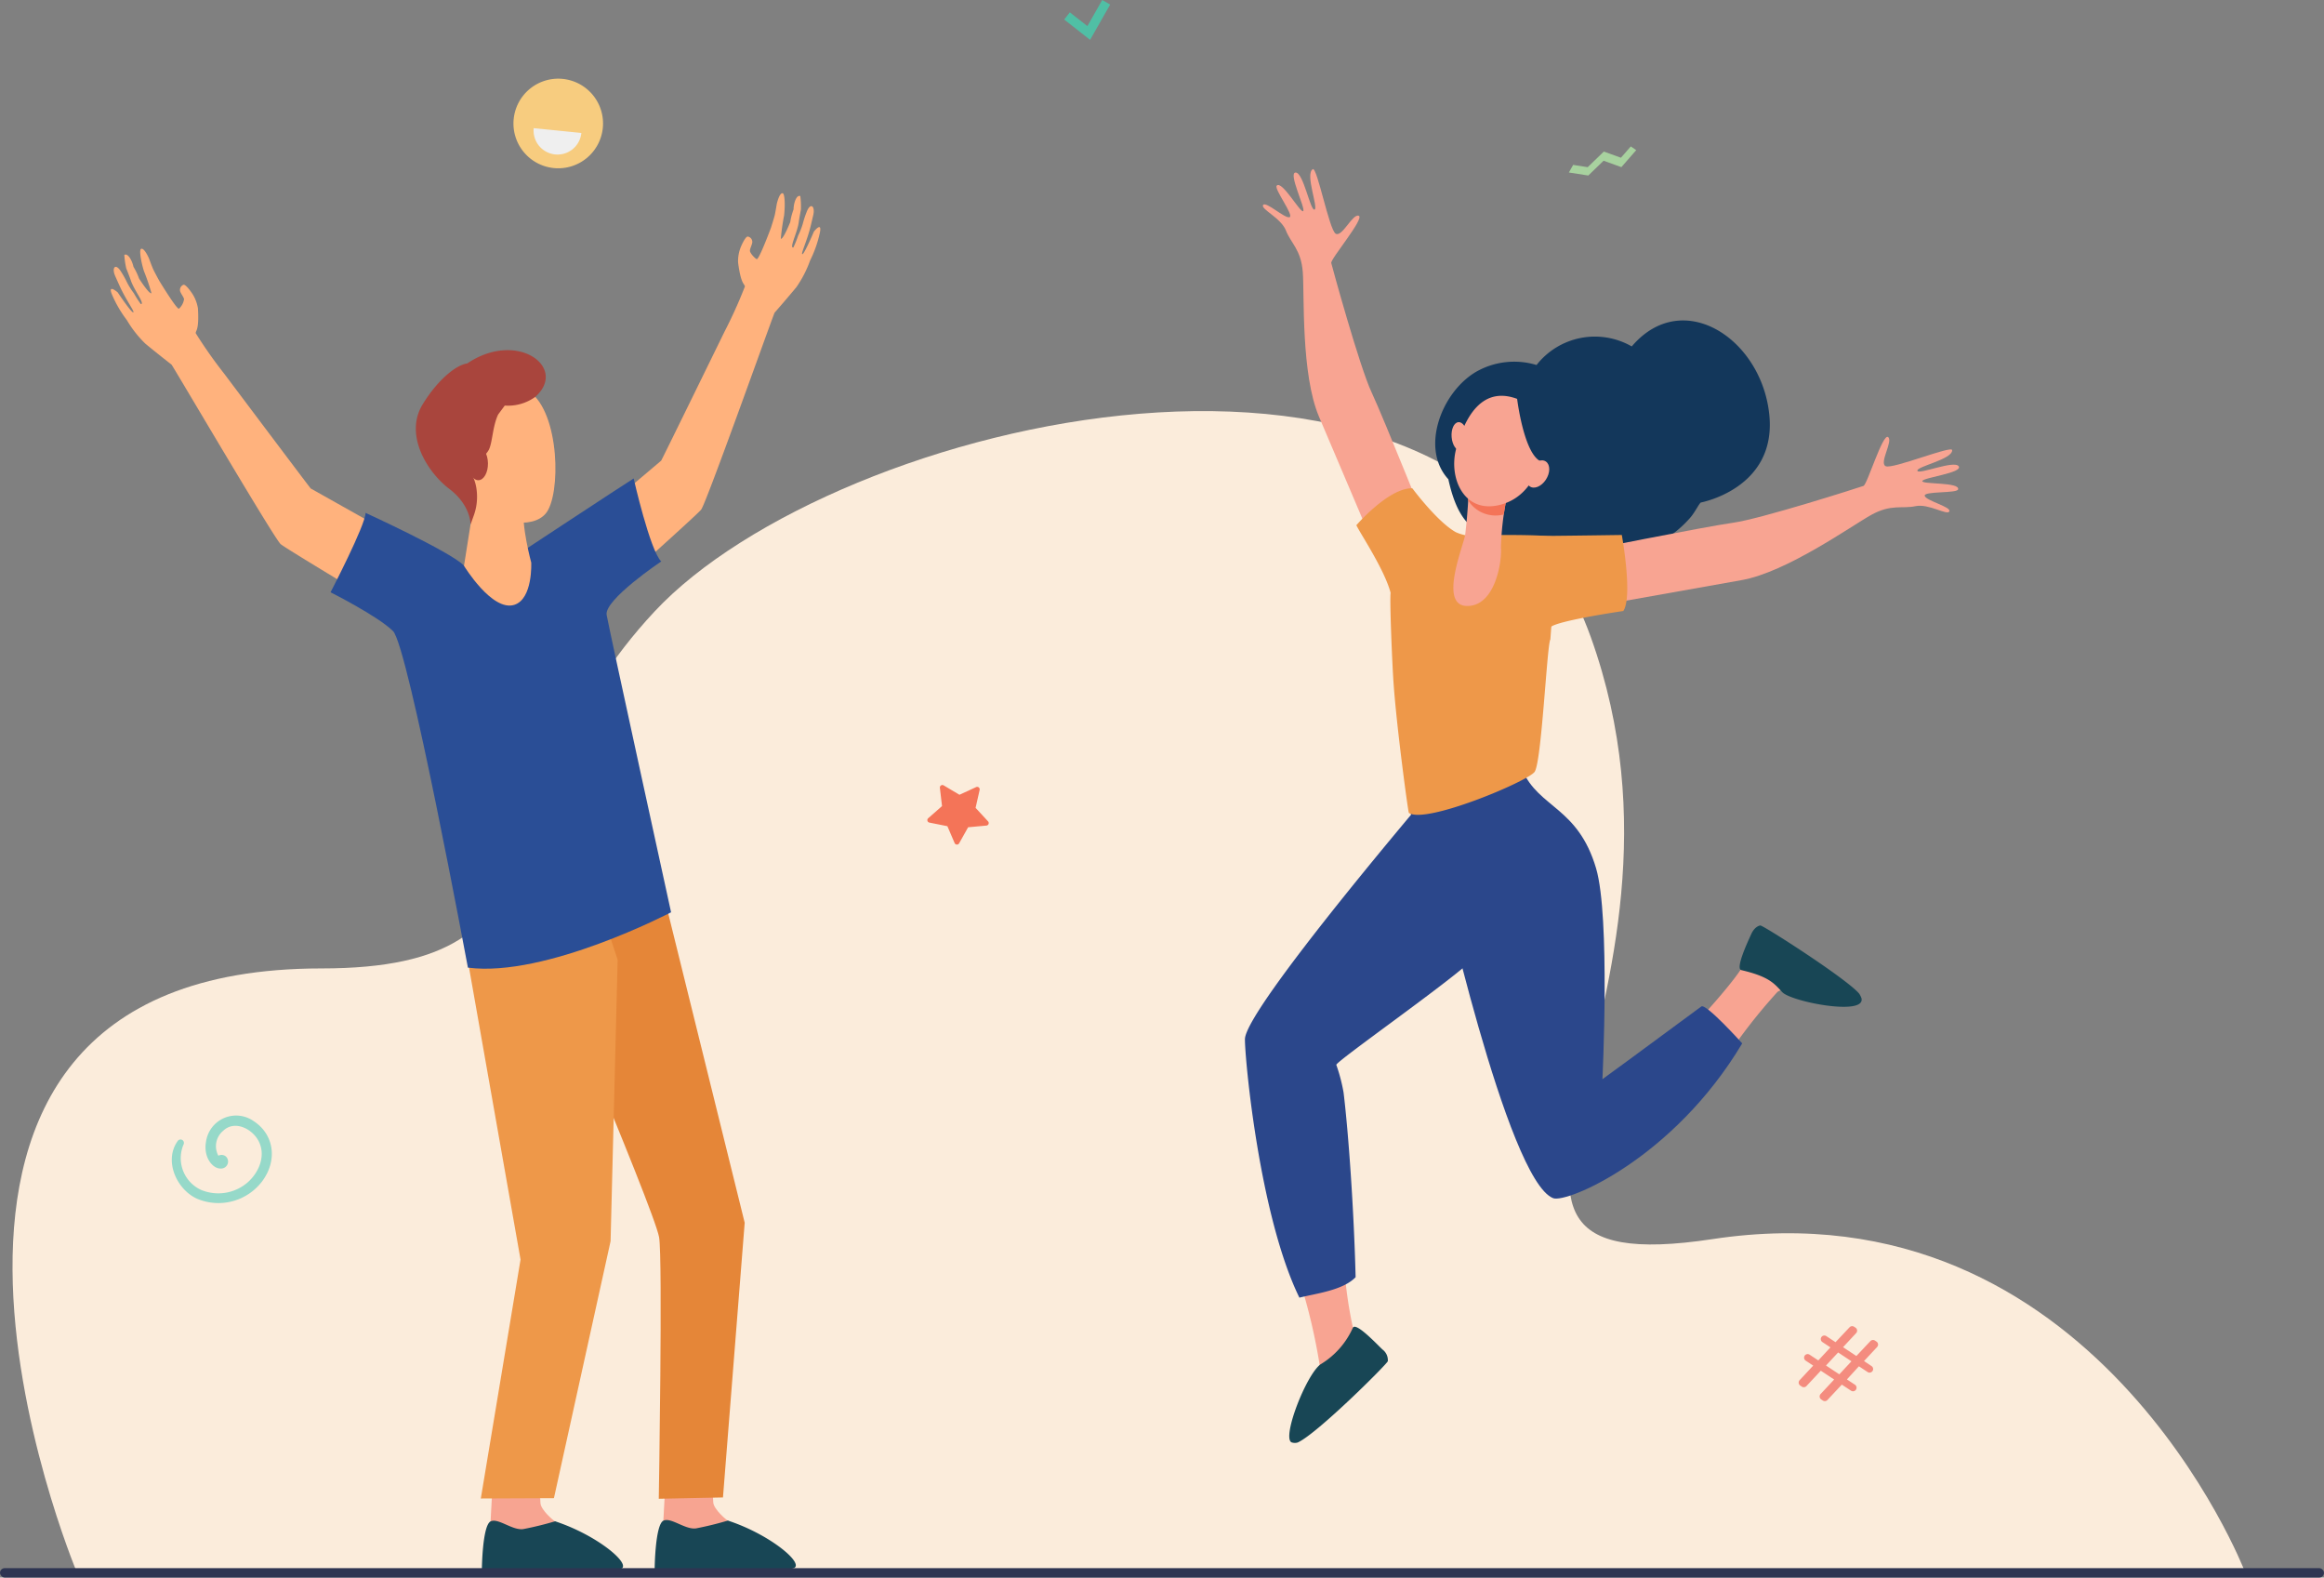 <svg xmlns="http://www.w3.org/2000/svg" width="306.564" height="208.037" viewBox="0 0 306.564 208.037"><rect x="0" y="0" width="306.564" height="208.037" fill="#808080" stroke="none"/><defs><style>.a{fill:#fbecdb;}.b{fill:#f47458;}.c{fill:#50bfa5;}.d{fill:#f7cc7f;}.e{fill:#efefef;}.f{fill:#f48c7f;}.g{fill:#a8d29f;}.h{fill:#96d9c9;}.i{fill:#f7a491;}.j{fill:#184655;}.k{fill:#ffb27d;}.l{fill:#e58638;}.m{fill:#ee9849;}.n{fill:#2a4e96;}.o{fill:#a9453d;}.p{fill:#13375b;}.q{fill:#f8a492;}.r{fill:#2b478b;}.s{fill:#2e3552;}</style></defs><g transform="translate(-1275.322 -1184.229)"><path class="a" d="M1289.057,1510.979s-33.278-79.518,32.309-79.518c34.654,0,20.378-21.817,43.938-47.066s105.955-45.422,123.492,3.335-25.8,85.775,16.076,79.425c50.326-7.631,70.207,43.824,70.207,43.824Z" transform="translate(-3.642 -119.522)"/><path class="b" d="M1670.95,1523.657l-.955-2.226-2.375-.474a.333.333,0,0,1-.154-.577l1.822-1.6-.283-2.406a.333.333,0,0,1,.5-.325l2.081,1.239,2.2-1.012a.333.333,0,0,1,.464.376l-.535,2.362,1.643,1.78a.333.333,0,0,1-.214.557l-2.412.221-1.185,2.112A.333.333,0,0,1,1670.95,1523.657Z" transform="translate(-269.701 -228.25)"/><path class="c" d="M1725.2,1186.805l.743-.948,2.316,1.814,1.959-3.442,1.047.6-2.65,4.655Z" transform="translate(-309.497 0)"/><g transform="translate(1343.053 1194.605)"><path class="d" d="M1504.171,1223.984a5.908,5.908,0,1,1-5.285-6.473A5.907,5.907,0,0,1,1504.171,1223.984Z" transform="translate(-1492.384 -1217.481)"/><path class="e" d="M1500.91,1238.387a3.159,3.159,0,1,0,6.286.635Z" transform="translate(-1498.239 -1231.863)"/></g><path class="f" d="M2035.838,1751.808l1.787-1.914-.992-.657a.471.471,0,0,1-.133-.653h0a.471.471,0,0,1,.653-.133l1.144.757,1.6-1.72-1.06-.7a.471.471,0,0,1-.133-.653h0a.471.471,0,0,1,.653-.133l1.212.8,1.852-1.966a.471.471,0,0,1,.6-.07l.185.123a.471.471,0,0,1,.085.714l-1.729,1.859,1.757,1.163,1.851-1.965a.471.471,0,0,1,.6-.07l.2.133a.472.472,0,0,1,.085.714l-1.728,1.858.992.657a.471.471,0,0,1,.133.653h0a.471.471,0,0,1-.653.133l-1.144-.757-1.583,1.731,1.06.7a.471.471,0,0,1,.133.653h0a.471.471,0,0,1-.653.133l-1.212-.8-1.9,2.03a.472.472,0,0,1-.6.071l-.216-.143a.472.472,0,0,1-.084-.715l1.787-1.914-1.757-1.163-1.9,2.03a.472.472,0,0,1-.6.072l-.216-.143A.471.471,0,0,1,2035.838,1751.808Zm5.231-.766,1.6-1.72-1.757-1.163-1.6,1.72Z" transform="translate(-523.119 -385.576)"/><path class="g" d="M1946.717,1246.11l-1.3,1.491-2.256-.813-2.128,2.059-1.917-.3-.568,1,2.563.4,2.017-1.951,2.347.846,1.957-2.243Z" transform="translate(-456.274 -42.572)"/><path class="h" d="M1348.732,1659.041c-1.859,2.6-.143,6.39,2.54,7.609a7.236,7.236,0,0,0,8.59-2.28c2.092-2.8,1.573-6.22-1.136-7.966a4.01,4.01,0,0,0-6.256,2.706c-.384,2.081.879,3.614,1.958,3.564a.921.921,0,0,0,.642-1.606.9.9,0,0,0-.974-.084,2.64,2.64,0,0,1,.637-3.292c1.466-1.393,3.657-.338,4.561,1.166,1.15,1.915.251,4.22-1.3,5.61a5.91,5.91,0,0,1-6.178,1.023,4.6,4.6,0,0,1-2.3-6.02A.449.449,0,0,0,1348.732,1659.041Z" transform="translate(-49.968 -324.346)"/><g transform="translate(1338.882 1378.829)"><path class="i" d="M1481.662,1807.871s-.329,6.1-.331,6.108c-.125.774-.621,2.688-.619,3.391.008,2.642,11.815-2.294,9.162-3.453-.24-.1-1.873-1.5-1.955-2.4-.125-1.385-.068-3.59-.068-3.59Z" transform="translate(-1480.183 -1807.871)"/><path class="j" d="M1488.678,1827a42.942,42.942,0,0,1-4.194,1.028c-1.421.208-3.3-1.485-4.3-1.021-1.105.511-1.164,6.337-1.164,6.337s14.555,1.044,18.276-.044C1498.964,1832.815,1494.358,1828.861,1488.678,1827Z" transform="translate(-1479.016 -1820.983)"/></g><g transform="translate(1361.675 1378.731)"><path class="i" d="M1554.707,1807.557s-.329,6.095-.331,6.108c-.125.774-.621,2.688-.619,3.391.008,2.642,11.815-2.293,9.162-3.453-.24-.1-1.873-1.5-1.955-2.4-.126-1.385-.068-3.59-.068-3.59Z" transform="translate(-1553.228 -1807.557)"/><path class="j" d="M1561.723,1826.688a42.911,42.911,0,0,1-4.194,1.029c-1.421.208-3.3-1.485-4.3-1.021-1.105.511-1.164,6.337-1.164,6.337s14.555,1.044,18.276-.044C1572.009,1832.5,1567.4,1828.546,1561.723,1826.688Z" transform="translate(-1552.061 -1820.668)"/></g><path class="k" d="M1533.833,1275.032c.39,2.974.861,2.784.9,3.167a61.3,61.3,0,0,1-2.673,5.925s-7.913,16.182-8.37,17.042l-14.126,11.936,3.7,8.755s15.035-13.4,15.7-14.237,8.891-23.947,9.679-25.958c0,0,1.8-2.059,2.891-3.389a14.94,14.94,0,0,0,1.8-3.5,15.724,15.724,0,0,0,1.264-3.551c.4-1.754-.762-.267-.762-.267s-1.319,3.122-1.541,2.977c-.171-.112.647-1.774,1.115-3.711.12-.5.237-.99.341-1.443.272-1.188-.361-1.687-.839-.487a12.537,12.537,0,0,0-.551,1.667,10.328,10.328,0,0,1-.606,1.533,13.46,13.46,0,0,1-.635,1.576c-.038-.046-.235.089-.124-.443.134-.64.713-1.94.839-2.9.072-.542.288-1.666.288-1.666a10.912,10.912,0,0,0-.082-1.791c-.542-.184-.886,1.017-.889,1.765a8.4,8.4,0,0,0-.436,1.668s-.922,2.322-1.243,2.2a28.269,28.269,0,0,1,.431-3.063c.156-1.412.089-2.86-.179-2.93-.455-.118-.792,1.434-.792,1.434s-.179,1.1-.266,1.459c-.1.423-.5,1.666-.5,1.666s-1.585,4.267-1.879,4.124-.9-.822-.892-1.119.305-.839.315-1.136a.727.727,0,0,0-.586-.724c-.357-.034-.94,1.4-.94,1.4A5.014,5.014,0,0,0,1533.833,1275.032Z" transform="translate(-161.15 -56.188)"/><path class="k" d="M1333.65,1297.208c.176,2.995-.322,2.9-.289,3.28a61.33,61.33,0,0,0,3.74,5.315s10.816,14.4,11.426,15.156l16.118,9.057-1.982,9.3s-17.286-10.321-18.1-11.018-13.236-21.84-14.388-23.667c0,0-2.156-1.682-3.476-2.782a14.911,14.911,0,0,1-2.429-3.1,15.72,15.72,0,0,1-1.909-3.249c-.728-1.646.7-.406.7-.406s1.883,2.817,2.073,2.633c.147-.142-.97-1.621-1.793-3.434-.212-.466-.419-.927-.606-1.352-.491-1.116.036-1.725.732-.637a12.492,12.492,0,0,1,.855,1.533,10.331,10.331,0,0,0,.884,1.391,13.558,13.558,0,0,0,.92,1.428c.028-.052.248.043.038-.458-.252-.6-1.065-1.771-1.369-2.686-.172-.518-.6-1.581-.6-1.581a10.921,10.921,0,0,1-.256-1.774c.5-.283,1.061.832,1.205,1.566a8.38,8.38,0,0,1,.743,1.555s1.342,2.106,1.634,1.924a28.335,28.335,0,0,0-1-2.927c-.419-1.357-.625-2.792-.375-2.912.424-.2,1.047,1.258,1.047,1.258s.382,1.045.535,1.383c.179.4.805,1.542.805,1.542s2.359,3.891,2.621,3.7a2.109,2.109,0,0,0,.665-1.268c-.065-.29-.458-.766-.523-1.057a.726.726,0,0,1,.439-.822c.344-.1,1.186,1.193,1.186,1.193A5.015,5.015,0,0,1,1333.65,1297.208Z" transform="translate(-32.218 -72.313)"/><path class="l" d="M1493.98,1556.178s18.038,42.3,18.712,46.116c.492,2.785-.041,34.49-.041,34.49l8.468-.172,2.865-36.228-11.281-45.628Z" transform="translate(-150.428 -254.908)"/><path class="m" d="M1468.78,1556.049l8.3,47.032-5.241,31.511,9.645-.042,7.474-33.895.932-37.11-3.943-11.926Z" transform="translate(-133.092 -252.751)"/><path class="n" d="M1455.049,1386.438s2.144,9.47,3.635,10.942c0,0-7.553,5.061-7.2,7.053s8.5,39.214,8.5,39.214-16.513,8.64-26.8,7.3c0,0-7.871-42.4-9.881-44.385s-8.24-5.114-8.24-5.114,4.625-8.9,4.62-10.473c0,0,11.055,5.058,12.926,6.9s5.477-.519,6.345-.889C1438.958,1396.991,1453.725,1387.25,1455.049,1386.438Z" transform="translate(-96.139 -139.112)"/><path class="k" d="M1472.851,1394.235l-1.377,8.714s3.693,6.068,6.631,5.148c2.466-.772,2.239-5.574,2.239-5.574s-1.36-4.964-.964-7.453S1472.851,1394.235,1472.851,1394.235Z" transform="translate(-134.945 -144.105)"/><path class="k" d="M1470.979,1349.51c-.2-.07-1.541,10.011,1.076,12.771s7.7,3.646,9.515,1.455c2.009-2.424,1.875-13.251-2.188-16.085S1470.979,1349.51,1470.979,1349.51Z" transform="translate(-134.247 -111.803)"/><path class="o" d="M1457.889,1333.968c-1.422.172-3.9,2.141-5.89,5.416-2.444,4.027.657,8.946,3.523,11.116s2.813,4.7,2.813,4.7l.468-1.312a7.211,7.211,0,0,0,.349-3.074,5.94,5.94,0,0,0-.468-1.845c-.692-1.455,1.47-2.433,2.073-3.649.465-.936.481-3.073,1.213-4.62l.876-1.182a6.114,6.114,0,0,0,4.01-1.136C1471.233,1334.532,1464.514,1329.493,1457.889,1333.968Z" transform="translate(-120.939 -101.806)"/><path class="o" d="M1475.865,1375.117c.024,1.229-.538,2.238-1.257,2.253s-1.321-.969-1.345-2.2.538-2.238,1.257-2.253S1475.841,1373.888,1475.865,1375.117Z" transform="translate(-136.176 -129.812)"/><path class="p" d="M1907.981,1323.085a9.776,9.776,0,0,0-12.559,2.45,10.149,10.149,0,0,0-7.92.865c-4.622,2.668-7.459,10.142-3.712,14.2.912,4.176,2.583,7.475,6.736,7.528,2.453,4.508,10.091,5.824,14.509,1.6,3.855,1.219,7.978-.987,10.655-4.05.632-.723,1.166-1.86,1.407-2.012,0,0,9.944-1.829,9.041-11.459C1925.194,1322.125,1914.72,1315.172,1907.981,1323.085Z" transform="translate(-417.412 -93.171)"/><path class="q" d="M1830.5,1716.893a56.37,56.37,0,0,0,1.171,8.745c.058.223.771,1.107.837,1.336-1.076,5.136-4.624,7.8-7.87,9.6.969-2.533,2.776-5.345,2.663-5.953a77.749,77.749,0,0,0-2.6-11C1827.216,1719.654,1828.291,1718.2,1830.5,1716.893Z" transform="translate(-377.909 -366.452)"/><path class="r" d="M1826.791,1516.169l15.454,12.513s-7.786,7.677-10.708,10.531-17.617,13.136-17.875,13.793a22.611,22.611,0,0,1,.961,3.654c.645,5.281,1.372,15.55,1.59,24.356-1.663,1.743-5.264,2.157-7.417,2.7-5.294-10.82-7.208-31.59-7.183-34.085C1801.653,1545.571,1826.791,1516.169,1826.791,1516.169Z" transform="translate(-362.068 -228.362)"/><path class="q" d="M2001.082,1587.8a73.805,73.805,0,0,0-7.4,9.615c-1.573-1.644-2.37-3.347-4.245-4.646,2.151-2.064,6.591-7.207,7.156-8.548,1.34-3.18,2.169-3.5,2.169-3.5s9.848,6.3,10.328,7.526S2003.519,1586.245,2001.082,1587.8Z" transform="translate(-491.282 -272.775)"/><path class="j" d="M2010.969,1581.242c-.828-.194.922-3.891,1.308-4.747.434-.963,1.062-1.133,1.209-1.136.4-.008,11.344,6.995,13.02,8.975a2.6,2.6,0,0,1,.308.6c.632,2.4-9.232.49-10.435-.778C2015.309,1583.024,2014.695,1582.114,2010.969,1581.242Z" transform="translate(-505.946 -269.082)"/><path class="r" d="M1871.526,1514.027l14.706-6.23c-.055.025.069.581.087.622,2.187,4.987,7.323,4.835,9.712,12.924,1.888,6.4.836,27.807.836,27.807s6.366-4.641,13.047-9.592c.609-.451,5.391,4.868,5.391,4.868-9.1,15.24-23.162,21.114-24.944,20.41-6.08-2.4-15.116-43.287-15.1-43.284C1874.089,1519.1,1871.526,1514.027,1871.526,1514.027Z" transform="translate(-410.165 -222.602)"/><path class="q" d="M1942.4,1384.042s16.731-3.347,20.454-3.864,16.712-4.68,17.211-4.859,2.529-6.957,3.239-6.441-1.212,3.408-.315,3.841,8.738-2.775,8.773-2.121c.066,1.224-4.723,2.155-4.589,2.722s4.9-1.45,5.455-.582-4.695,1.472-4.8,1.94,5.019.114,4.712,1.107c-.166.54-4.569.2-4.4.846s3.5,1.443,3.254,2.044-2.716-1.054-4.463-.684-3.209-.3-5.808,1.132-11.165,7.573-17.161,8.627-19.24,3.421-19.24,3.421Z" transform="translate(-458.926 -127.012)"/><path class="q" d="M1831.454,1304.392s-6.334-15.844-7.934-19.245-5.206-16.556-5.329-17.072,4.447-5.918,3.626-6.231-2.193,2.876-3.045,2.363-2.448-8.836-3.015-8.507c-1.061.614.775,5.133.226,5.331s-1.463-4.9-2.492-4.888,1.331,4.736,1,5.083-2.836-4.142-3.5-3.343c-.361.434,2.327,3.937,1.7,4.149s-3.123-2.148-3.49-1.609,2.366,1.7,3.011,3.365,2,2.526,2.224,5.483-.247,13.489,2.146,19.087,7.642,17.985,7.642,17.985Z" transform="translate(-367.261 -49.162)"/><path class="m" d="M1853.615,1416.217c-.2-2.942-.519-10.879-.383-11.852-.821-3.062-3.882-7.619-4.521-8.906,0,0,4.26-4.945,7.383-4.873,0,0,3.28,4.417,5.732,5.785a5.924,5.924,0,0,0,1.236.4c2.381.006,10.7-.177,12.251.322l-1.01,13.426c-.456.765-1.148,16.207-2.081,17.469s-14.381,6.92-16.585,5.405C1855.549,1433.332,1854.026,1422.165,1853.615,1416.217Z" transform="translate(-394.47 -141.965)"/><path class="m" d="M1920.362,1410.838a6.694,6.694,0,0,1,2.531-.391c3.774-.029,10.13-.125,10.13-.125s1.473,8.1.2,10.026c0,0-9.944,1.448-9.67,2.3Z" transform="translate(-443.763 -155.544)"/><rect class="s" width="306.564" height="1.241" rx="0.62" transform="translate(1275.322 1391.025)"/><path class="q" d="M1896.756,1389.254a37.344,37.344,0,0,0-.753,6.492c.155,1.84-.733,7.757-4.457,7.74s-.634-7.54-.266-9.338a72.016,72.016,0,0,0,.506-7.373Z" transform="translate(-422.689 -139.344)"/><path class="b" d="M1895.99,1389.572c.073-1.525.1-2.8.1-2.8l4.969,2.479s-.186.952-.375,2.164A4.273,4.273,0,0,1,1895.99,1389.572Z" transform="translate(-426.996 -139.344)"/><path class="q" d="M1898.945,1352.143a6.4,6.4,0,0,1,2.593,3.559c.68,2.425-.181,8.655-5.166,10.112s-7.09-3.5-6.029-7.356S1893.678,1349.737,1898.945,1352.143Z" transform="translate(-422.926 -115.077)"/><path class="q" d="M1888.962,1364.613c.087,1.039.627,1.836,1.206,1.783s.977-.939.89-1.977-.627-1.837-1.206-1.783S1888.874,1363.575,1888.962,1364.613Z" transform="translate(-422.152 -122.735)"/><path class="j" d="M1828.749,1745.064c.413-.775,3.234,2.251,3.91,2.879a1.763,1.763,0,0,1,.7,1.532c-.1.393-9.375,9.617-11.89,10.726a1.3,1.3,0,0,1-.833-.027c-1.235-.7,1.921-8.839,3.833-10.274A10.706,10.706,0,0,0,1828.749,1745.064Z" transform="translate(-374.964 -385.746)"/><path class="p" d="M1916.643,1352.529s.833,6.968,2.974,8.245,1.209,4.355,1.209,4.355,2.022-7.15.343-9.469A9.413,9.413,0,0,0,1916.643,1352.529Z" transform="translate(-441.204 -115.784)"/><path class="q" d="M1921.065,1379.816c-.593.9-.6,1.97-.018,2.388s1.535.027,2.128-.875.6-1.97.018-2.388S1921.658,1378.915,1921.065,1379.816Z" transform="translate(-443.937 -133.839)"/></g></svg>